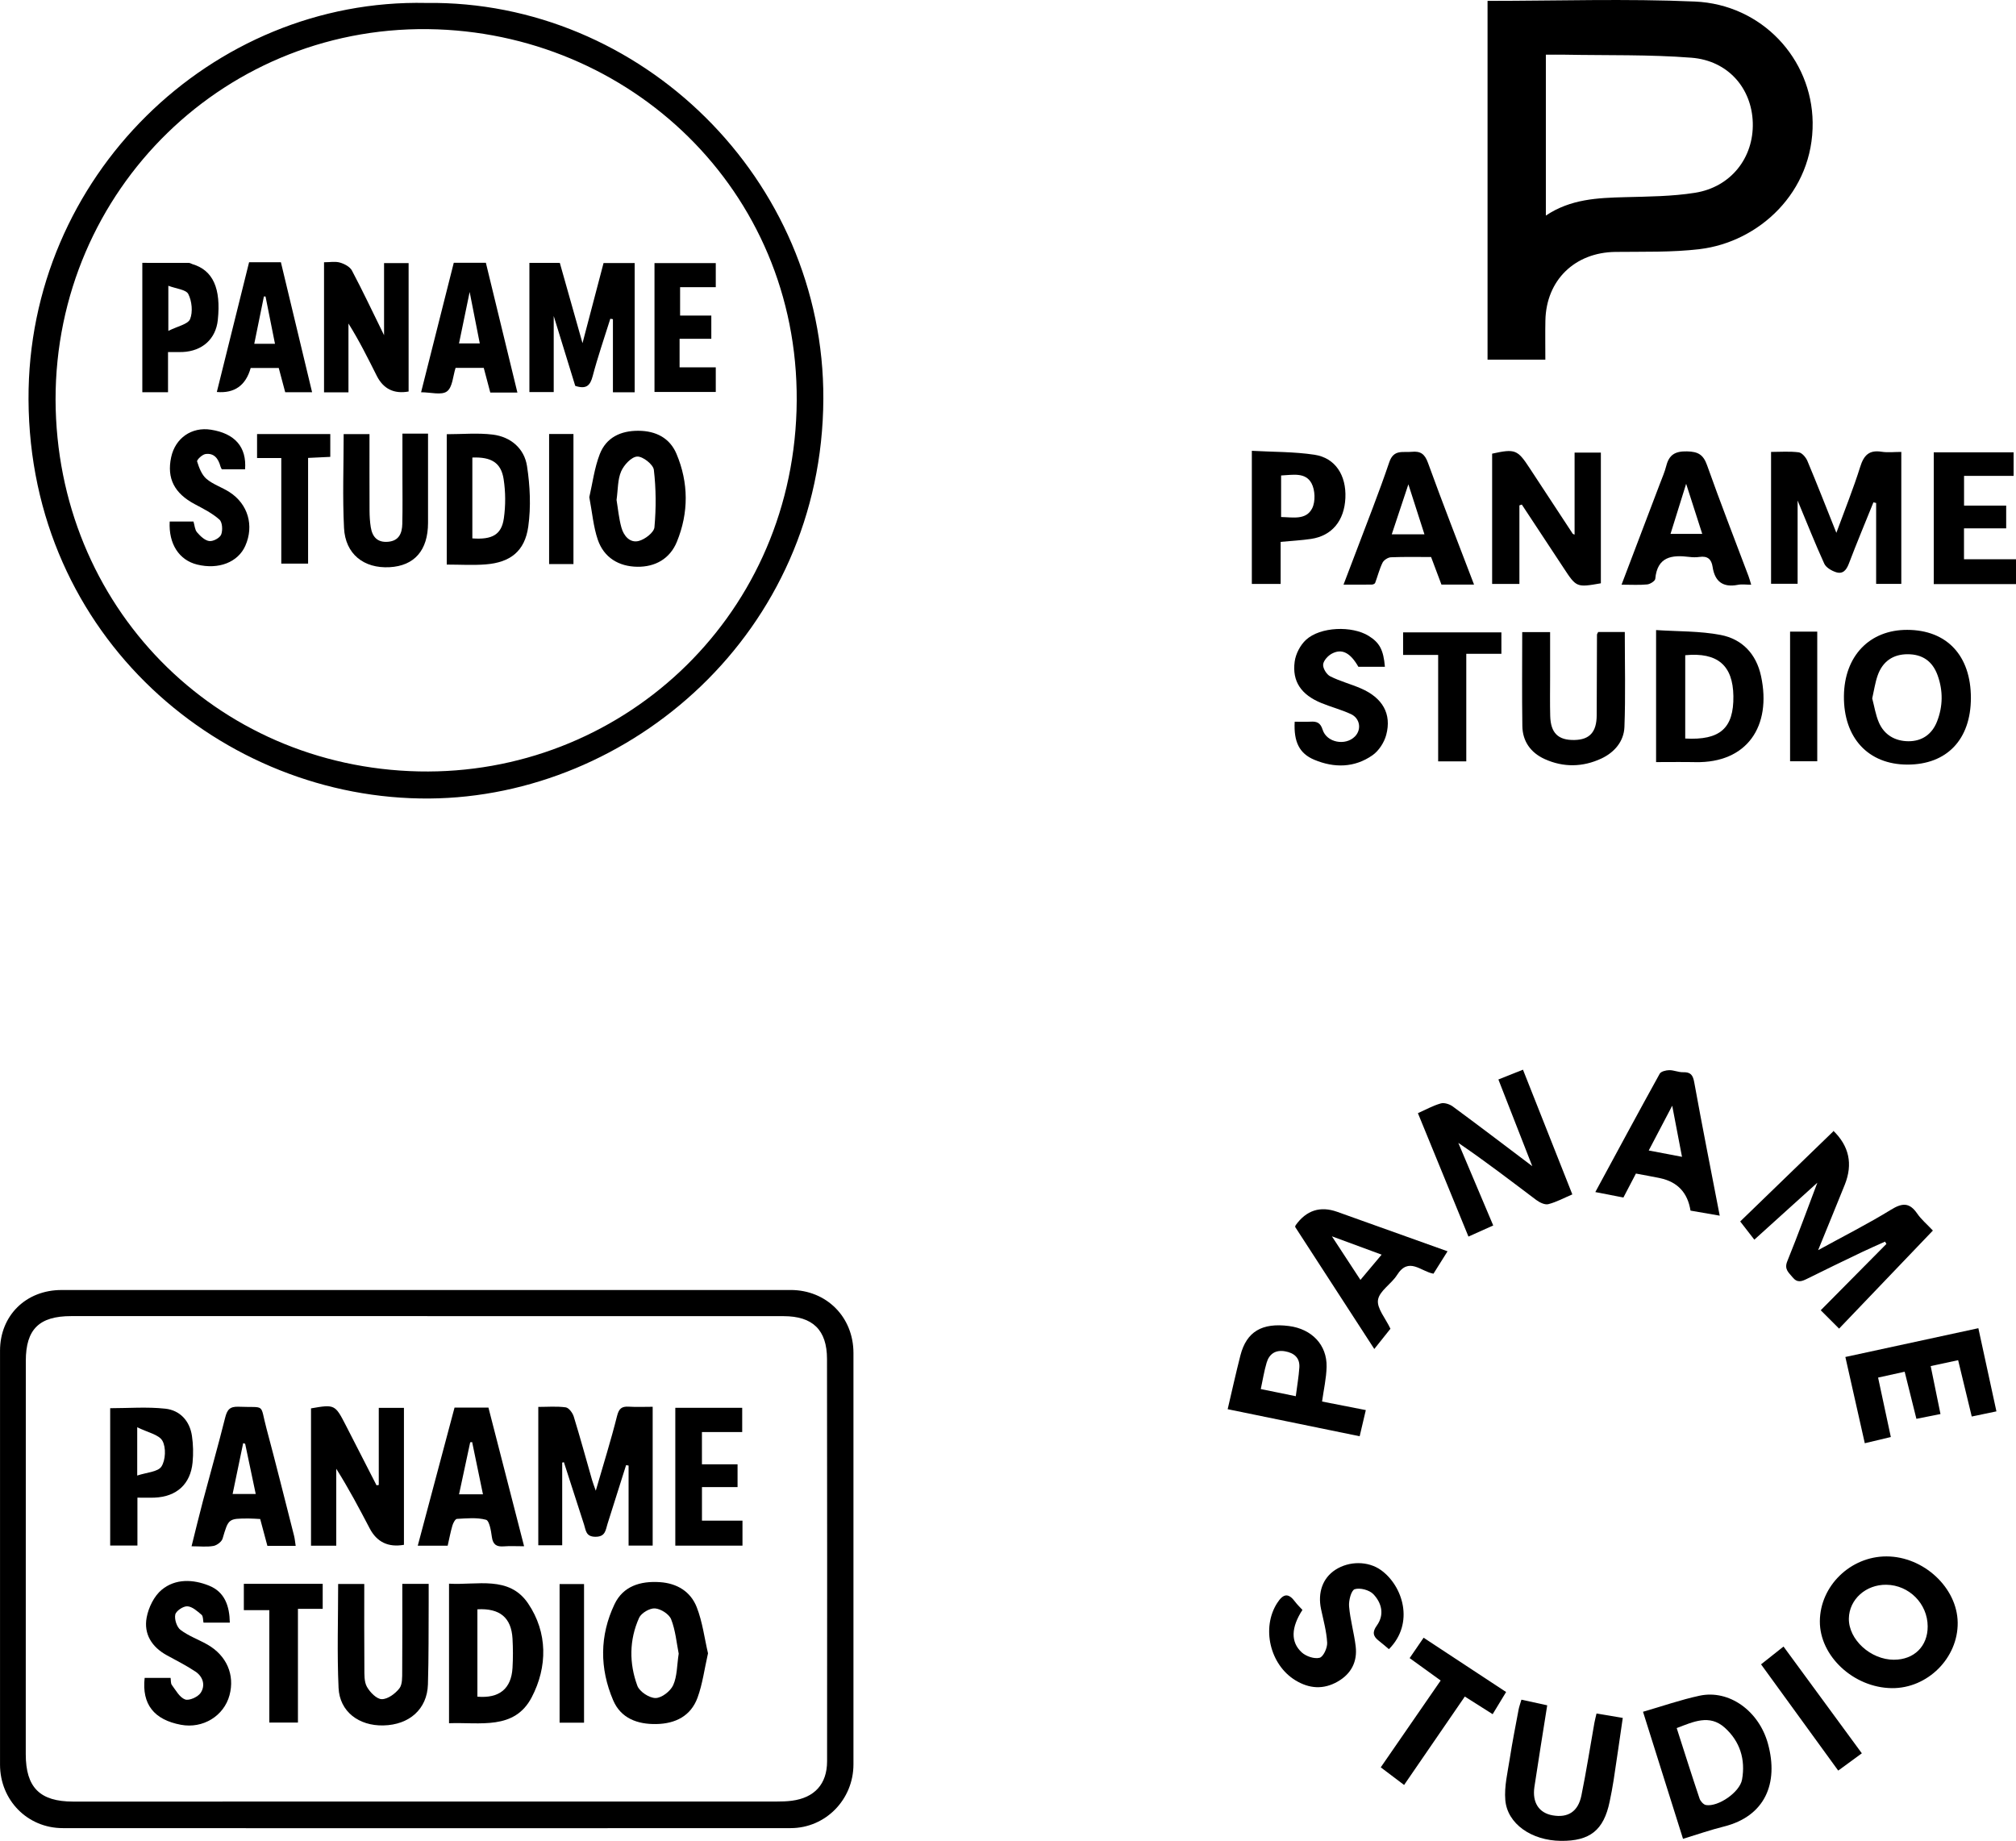 <?xml version="1.0" encoding="UTF-8"?>
<svg id="Calque_2" data-name="Calque 2" xmlns="http://www.w3.org/2000/svg" viewBox="0 0 786.6 718.27">
  <g id="Calque_1-2" data-name="Calque 1">
    <path d="M166.49,503.33c47.33,0,94.66,0,141.99,0,13.99,0,24.52,10.53,24.52,24.6,.02,53.5,.02,106.99,0,160.49,0,13.71-10.85,24.87-24.52,24.88-94.66,.05-189.32,.06-283.97,0-13.85,0-24.49-10.96-24.5-24.78,0-53.83,0-107.66,0-161.49,0-13.73,10.11-23.69,23.99-23.69,47.5,0,94.99,0,142.49,0Zm.25,10.19c-46.33,0-92.66,0-138.99,0-12.43,0-17.67,5.12-17.68,17.44-.02,51.16-.01,102.32-.02,153.49,0,12.98,5.51,18.49,18.46,18.49,91.49,0,182.98,0,274.47-.02,1.99,0,4-.05,5.98-.31,8.85-1.16,13.74-6.5,13.75-15.38,.04-52.33,.04-104.66-.03-156.99-.01-11.34-5.6-16.7-16.95-16.7-46.33,0-92.66,0-138.99-.01Z"/>
    <path d="M166.26,1.15C250.05,.02,321.61,69.95,321.25,155.65c-.38,91.32-75.49,155.33-153.71,155.91-80.56,.6-155.98-63.02-156.41-155.66C10.73,68.87,82.56-.67,166.26,1.15ZM21.68,155.95c.28,80.46,62.28,143.36,141.76,145.04,77.86,1.64,144.79-58.66,147.35-140.77,2.59-82.92-62.02-145.86-140.02-148.76C88.57,8.4,21.62,73.99,21.68,155.95Z"/>
    <path d="M580.42,.34c27.25,0,54.11-.91,80.89,.26,26.08,1.14,45.64,22.26,45.95,47.15,.34,27.29-21.05,46.69-44.06,49.45-10.85,1.3-21.91,.96-32.88,1.09-15.84,.19-27.02,10.98-27.34,26.77-.1,4.82-.02,9.65-.02,15.27h-22.55V.34Zm22.73,83.78c9.69-6.5,20.24-6.91,30.9-7.19,9.12-.24,18.34-.29,27.31-1.71,14-2.22,22.92-13.67,22.54-27.32-.38-13.44-9.63-24.27-23.94-25.38-16.38-1.28-32.89-.87-49.34-1.18-2.44-.05-4.88,0-7.46,0v62.79Z"/>
    <path d="M717.59,518.42c-2.6-2.6-4.94-4.94-7.18-7.18,8.64-8.72,17.13-17.3,25.63-25.88-.18-.3-.36-.6-.54-.9-2.98,1.35-5.99,2.64-8.95,4.06-7.18,3.44-14.36,6.9-21.49,10.45-2.08,1.03-3.79,1.67-5.61-.57-1.53-1.89-3.37-3.12-2.09-6.28,4.28-10.54,8.17-21.25,11.73-30.65-7.51,6.79-15.93,14.4-24.59,22.23-1.41-1.82-3.42-4.41-5.51-7.11,11.49-11.12,23.88-23.12,36.5-35.33-.8-.48-.48-.36-.26-.15q9.4,9.04,4.57,21.12c-3.26,8.12-6.6,16.2-10.41,25.56,10.19-5.59,19.55-10.31,28.45-15.79,4.37-2.69,7.2-2.87,10.2,1.5,1.58,2.3,3.81,4.17,6.13,6.64-12.16,12.71-24.3,25.4-36.59,38.25Z"/>
    <path d="M741.85,176.33v51.49h-9.82v-31.57c-.35-.08-.71-.17-1.06-.25-3.22,7.98-6.55,15.93-9.61,23.98-.99,2.6-2.43,4.14-5.07,3.25-1.71-.57-3.81-1.8-4.5-3.3-3.5-7.66-6.6-15.51-10.4-24.63v32.47h-10.36v-51.44c3.62,0,7.26-.3,10.8,.16,1.28,.17,2.79,1.96,3.38,3.36,3.77,8.98,7.3,18.05,11.3,28.05,3.35-9.13,6.66-17.32,9.29-25.72,1.41-4.52,3.46-6.69,8.35-5.92,2.4,.38,4.9,.07,7.7,.07Z"/>
    <path d="M592.84,197.19v30.66h-10.64v-50.84c8.93-1.96,9.89-1.59,14.57,5.55,5.62,8.58,11.26,17.15,16.89,25.72,.07,.11,.29,.13,.71,.31v-31.99h10.25v50.99c-9.44,1.67-9.56,1.6-14.51-5.95-5.42-8.27-10.89-16.51-16.33-24.77-.31,.11-.63,.22-.94,.32Z"/>
    <path d="M582.63,478.15c-3.18,1.43-6.04,2.71-9.67,4.34-6.56-16.01-13.06-31.88-19.72-48.15,2.94-1.31,5.83-2.93,8.93-3.81,1.36-.39,3.45,.3,4.68,1.2,10.01,7.37,19.91,14.91,31.01,23.29-4.68-11.97-8.89-22.74-13.22-33.82,3.24-1.29,6.1-2.44,9.59-3.83,6.41,16.2,12.78,32.28,19.26,48.66-3.26,1.39-6.21,3.01-9.36,3.81-1.37,.35-3.42-.66-4.73-1.64-9.96-7.48-19.82-15.1-30.4-22.27,4.48,10.59,8.95,21.17,13.63,32.24Z"/>
    <path d="M736.08,607.28c14.49,.03,27.59,12.21,27.77,25.8,.18,13.85-11.79,25.76-25.71,25.6-14.89-.17-28.16-12.51-28.07-26.1,.08-13.78,11.96-25.33,26.02-25.3Zm2.92,40.31c7.85,0,13.17-5.27,13.14-13.01-.03-8.84-7.24-16.11-16.11-16.24-8-.12-14.5,5.71-14.64,13.13-.16,8.23,8.47,16.13,17.61,16.13Z"/>
    <path d="M656.68,717.48c-5.23-16.62-10.37-32.93-15.61-49.58,7.51-2.17,14.69-4.68,22.07-6.27,11.46-2.46,23.15,5.86,26.68,18.74,4.24,15.45-1.13,28.31-17.23,32.32-5.26,1.31-10.41,3.11-15.91,4.79Zm-2.47-43.22c3.02,9.4,5.89,18.49,8.92,27.51,.35,1.03,1.52,2.35,2.49,2.52,4.73,.81,13.2-4.97,14.09-9.93,1.41-7.86-.82-14.95-6.77-20.27-5.99-5.35-12.29-2.25-18.72,.17Z"/>
    <path d="M769,272.33c-.02,16.2-9.37,26.02-24.78,26-15.27-.02-24.91-10.43-24.76-26.73,.15-15.61,9.97-25.87,24.71-25.84,15.47,.04,24.84,10.06,24.83,26.57Zm-38.5,.18c.83,3.1,1.32,6.43,2.61,9.41,2.11,4.88,6.37,7.27,11.53,7.3,5.28,.02,9.2-2.72,11.15-7.7,2.32-5.93,2.39-12.02,.23-18.01-2.02-5.59-5.98-8.24-11.71-8.24-5.63,0-9.74,2.75-11.69,8.29-.98,2.78-1.39,5.75-2.12,8.95Z"/>
    <path d="M646.17,297.36v-51.52c8.57,.57,17.07,.34,25.22,1.91,8.35,1.61,13.87,7.38,15.73,16.05,4.21,19.59-5.47,33.99-25.63,33.57-4.96-.1-9.92-.02-15.33-.02Zm11.37-41.71v32.51c13.63,.75,18.96-4.05,18.79-16.56-.17-11.99-6.18-17.16-18.79-15.95Z"/>
    <path d="M575.14,228.09h-12.72c-1.24-3.3-2.55-6.79-4.04-10.75-5.06,0-10.38-.12-15.68,.1-1.15,.05-2.75,1.09-3.26,2.11-1.23,2.5-1.9,5.27-2.89,7.9-.13,.33-.81,.63-1.24,.64-3.47,.05-6.94,.03-11.1,.03,1.7-4.45,3.23-8.43,4.73-12.41,4.42-11.77,9.1-23.45,13.12-35.36,1.73-5.13,5.31-3.71,8.73-4.06,3.5-.35,5.13,.85,6.39,4.34,5.68,15.69,11.77,31.23,17.96,47.47Zm-19.35-19.6c-2.1-6.54-4.05-12.61-6.27-19.52-2.32,6.97-4.35,13.09-6.49,19.52h12.76Z"/>
    <path d="M632.69,228.14c5.12-13.47,10.05-26.42,14.96-39.37,.88-2.32,1.89-4.62,2.5-7.01,1.1-4.32,3.46-5.74,8.08-5.64,4.32,.1,6.35,1.24,7.83,5.4,5.15,14.51,10.75,28.86,16.17,43.27,.34,.9,.58,1.83,1.05,3.35-2.04,0-3.68-.26-5.21,.05-5.85,1.15-9-1.34-9.85-7.02-.45-3.03-2.01-4.31-5.1-3.87-1.31,.19-2.68,.17-3.99,0-6.82-.85-12.48-.13-13.28,8.55-.08,.85-1.99,2.07-3.14,2.18-3.09,.31-6.23,.1-10,.1Zm31.49-19.82c-2.11-6.57-4.06-12.65-6.28-19.55-2.2,7.07-4.09,13.12-6.1,19.55h12.37Z"/>
    <path d="M671,474.33c-4.44-.77-7.99-1.38-11.4-1.97q-1.66-10.47-11.81-12.65c-3.07-.65-6.17-1.18-9.49-1.81-1.6,3.07-3.12,5.98-4.88,9.35-3.43-.67-6.96-1.35-10.96-2.13,8.47-15.64,16.71-30.96,25.12-46.17,.5-.9,2.44-1.37,3.73-1.39,1.79-.03,3.6,.85,5.39,.8,2.93-.08,3.84,1.06,4.36,3.96,3.1,17.12,6.5,34.18,9.94,52.01Zm-18.54-42.9c-3.42,6.53-6.21,11.84-9.16,17.47,4.65,.89,8.46,1.61,12.98,2.47-1.27-6.63-2.43-12.66-3.82-19.95Z"/>
    <path d="M757.14,551.73c-3.41,.68-6.27,1.25-9.4,1.87-1.58-6.32-3.04-12.2-4.58-18.38-3.59,.79-6.76,1.49-10.37,2.29,1.69,7.87,3.3,15.41,4.97,23.19-3.37,.8-6.54,1.56-10.16,2.42-2.5-11.12-4.97-22.06-7.58-33.65,17.12-3.7,34.19-7.4,51.89-11.23,2.35,10.83,4.66,21.45,7.05,32.45-3.18,.66-6.18,1.29-9.63,2.01-1.75-7.24-3.45-14.29-5.31-21.98-3.63,.78-7.05,1.52-10.71,2.3,1.34,6.54,2.55,12.47,3.82,18.7Z"/>
    <path d="M505.33,478.72c.1-.34,.11-.52,.2-.65q6.28-8.79,16.27-5.22c14.17,5.07,28.35,10.14,43,15.38-1.96,3.13-3.75,5.97-5.49,8.74-4.94-.86-9.65-6.74-14.22,.52-2.19,3.48-6.86,6.17-7.42,9.69-.52,3.28,2.93,7.18,4.85,11.27-1.69,2.12-3.75,4.71-6.3,7.9-10.43-16.08-20.69-31.91-30.89-47.64Zm14.35,3.67c4.06,6.21,7.5,11.46,11.13,17,2.87-3.42,5.44-6.48,8.27-9.85-6.5-2.39-12.34-4.55-19.4-7.15Z"/>
    <path d="M593.61,663.18c3.59,.78,6.77,1.48,10.08,2.2-1.72,10.91-3.42,21.35-4.99,31.8-.92,6.14,1.76,10.2,7.11,11.14,5.95,1.04,9.93-1.43,11.22-7.74,1.92-9.41,3.39-18.91,5.07-28.37,.2-1.11,.5-2.2,.83-3.63,3.4,.57,6.57,1.1,10.24,1.72-1.22,8.38-2.36,16.38-3.58,24.37-.42,2.78-.97,5.54-1.54,8.3-2.31,11.14-7.69,15.43-19.08,15.3-11.37-.13-20.85-6.63-21.63-15.92-.45-5.32,.92-10.84,1.75-16.22,.98-6.38,2.25-12.71,3.43-19.06,.21-1.12,.61-2.2,1.1-3.88Z"/>
    <path d="M623.58,246.59h10.38c0,12.53,.32,24.81-.14,37.06-.21,5.62-3.91,9.93-8.99,12.31-7.25,3.38-14.81,3.54-22.15,.2-5.39-2.46-8.6-6.86-8.69-12.87-.18-12.12-.05-24.24-.05-36.65h10.88c0,5.85,0,11.77,0,17.7,0,4.99-.09,9.99,.04,14.98,.17,6.69,3.1,9.53,9.45,9.41,5.93-.11,8.65-3.08,8.69-9.63,.06-10.48,.06-20.96,.11-31.45,0-.29,.25-.57,.47-1.05Z"/>
    <path d="M508.18,628.16c-4.42,6.81-4.68,12.53-.25,16.59,1.68,1.53,4.91,2.62,6.96,2.08,1.45-.38,3.05-3.86,2.94-5.87-.24-4.41-1.46-8.78-2.39-13.14-1.36-6.45,.67-12.12,5.59-15.31,5.44-3.52,12.83-3.46,17.82,.13,8.49,6.11,13.18,20.68,3.08,30.83-1.31-1.09-2.64-2.25-4.02-3.33-2.24-1.74-2.49-3.4-.71-5.87,3.09-4.3,1.88-8.84-1.33-12.24-1.55-1.64-5.21-2.61-7.29-1.95-1.37,.44-2.39,4.42-2.2,6.7,.44,5.24,1.96,10.38,2.58,15.61,.71,6-1.77,10.73-7.04,13.74-5.54,3.17-11.07,2.8-16.49-.51-10-6.11-13.28-20.55-7.1-30.15,2.43-3.78,4.43-3.97,7.04-.44,.78,1.06,1.76,1.97,2.81,3.12Z"/>
    <path d="M540.37,260.17h-10.36c-3.11-5.43-6.37-7.24-10.33-5.14-1.54,.81-3.29,2.72-3.42,4.26-.12,1.49,1.34,3.88,2.75,4.59,3.81,1.93,8.04,3.01,11.98,4.72,8.45,3.65,12.09,9.93,9.88,18.16-.79,2.95-2.88,6.19-5.35,7.92-7.03,4.92-14.94,5.02-22.72,1.76-5.82-2.44-8.05-6.98-7.64-14.84,2.04,0,4.14,.09,6.23-.02,2.41-.14,3.82,.41,4.67,3.13,1.58,5.05,8.92,6.41,12.62,2.63,2.62-2.67,2.02-7.04-1.57-8.71-3.74-1.74-7.79-2.77-11.61-4.35-7.79-3.21-11.4-8.39-10.34-16.16,.41-3.01,2.18-6.42,4.41-8.47,5.6-5.15,17.97-5.57,24.47-1.53,4.24,2.63,5.77,5.46,6.32,12.05Z"/>
    <path d="M488.44,175.9c8.31,.46,16.47,.33,24.43,1.53,8.15,1.23,12.47,8.03,12.07,16.87-.4,8.87-5.23,14.75-13.37,15.97-3.76,.56-7.58,.75-11.89,1.16v16.41h-11.24v-51.94Zm11.42,25.83c4.6,.09,9.76,1.29,12.13-3.41,1.32-2.63,1.15-7.14-.27-9.76-2.38-4.39-7.33-3.25-11.86-3.04v16.22Z"/>
    <path d="M754.51,176.49h31.16v9.2h-19.34v11.6h16.44v8.87h-16.46v12.05h20.3v9.69h-32.1v-51.4Z"/>
    <path d="M479.01,549.84c1.69-7.19,3.21-14.12,4.97-20.98,2.38-9.27,8.4-12.83,18.95-11.47,8.91,1.15,14.88,7.37,14.68,15.94-.1,4.42-1.12,8.83-1.77,13.52,5.63,1.1,11.11,2.17,17.07,3.34-.81,3.46-1.55,6.6-2.4,10.21-17.23-3.53-34.21-7.01-51.51-10.56Zm26.58-5.07c.52-4.08,1.15-7.63,1.39-11.2,.25-3.8-2.06-5.68-5.57-6.31-3.7-.66-6.18,.99-7.2,4.44-.97,3.26-1.49,6.66-2.28,10.29,4.46,.91,8.62,1.75,13.65,2.78Z"/>
    <path d="M562.11,655.7c-4.21-3.05-8.09-5.85-12.1-8.74,1.82-2.65,3.49-5.09,5.45-7.95,10.75,7.07,21.32,14.03,32.19,21.18-1.74,2.87-3.34,5.5-5.25,8.65-3.66-2.32-7.08-4.49-10.86-6.88-7.91,11.51-15.67,22.82-23.69,34.5-2.99-2.26-5.84-4.41-9.11-6.88,7.74-11.22,15.42-22.35,23.38-33.88Z"/>
    <path d="M585.81,246.74v8.36h-13.7v41.97h-10.97v-41.53h-13.68v-8.8h38.35Z"/>
    <path d="M687.12,649.4c2.85-2.25,5.56-4.4,8.77-6.95,10.14,13.82,20.19,27.53,30.56,41.66-3.1,2.27-5.98,4.37-9.22,6.74-10-13.77-19.89-27.39-30.11-41.46Z"/>
    <path d="M698.45,246.45h10.6v50.58h-10.6v-50.58Z"/>
    <path d="M219.36,570.7v32.23h-9.33v-53.98c3.54,0,7.18-.31,10.7,.17,1.21,.17,2.69,2.15,3.13,3.58,2.53,8.21,4.78,16.5,7.15,24.76,.31,1.09,.74,2.16,1.45,4.19,2.98-10.3,5.91-19.64,8.29-29.12,.74-2.94,1.81-3.84,4.62-3.67,2.98,.19,5.97,.04,9.29,.04v54.17h-9.4v-31.23c-.32-.06-.65-.12-.97-.18-2.42,7.65-4.86,15.3-7.26,22.96-.76,2.44-.8,5.02-4.73,5-3.73-.02-3.69-2.5-4.41-4.73-2.63-8.12-5.25-16.25-7.87-24.37l-.67,.16Z"/>
    <path d="M147.79,579.41v-30.09h9.82v53.44q-9.17,1.61-13.36-6.4c-4.07-7.78-8.17-15.55-13.05-23.28v30.02h-9.85v-53.58c9.21-1.61,9.41-1.52,13.58,6.61,4,7.8,8,15.61,11.99,23.41,.29-.04,.58-.08,.86-.13Z"/>
    <path d="M175.2,672.36v-54.44c10.99,.66,23.43-3.29,30.87,7.74,7.67,11.36,7.59,24.72,1.39,36.59-6.75,12.92-20.13,9.66-32.26,10.12Zm11.07-44.44v34.09c8.53,.73,13.22-3.08,13.7-11.21,.22-3.8,.21-7.64,0-11.44-.47-8.2-4.94-11.92-13.69-11.44Z"/>
    <path d="M276.25,645.09c-1.4,6.14-2.12,11.94-4.08,17.29-2.62,7.17-8.63,10.18-16.1,10.31-7.37,.13-13.82-2.24-16.82-9.26-5.32-12.43-5.32-25.26,.53-37.51,3.36-7.05,10.08-9.09,17.65-8.6,6.77,.44,12.04,3.7,14.42,9.78,2.25,5.74,3.01,12.07,4.4,18Zm-11.43,.17c-.84-4.21-1.24-9.07-2.95-13.43-.79-2.03-4.03-4.09-6.31-4.26-2.02-.15-5.34,1.79-6.19,3.66-3.89,8.63-3.92,17.78-.68,26.55,.84,2.28,4.69,4.79,7.12,4.76,2.39-.03,5.8-2.68,6.86-5.04,1.56-3.46,1.44-7.69,2.14-12.24Z"/>
    <path d="M156.97,618h10.29c0,2.42,.01,4.84,0,7.26-.07,10.66,.04,21.32-.29,31.97-.3,9.62-7.24,15.78-17.39,16-9.6,.21-17.06-5.41-17.48-14.66-.61-13.4-.16-26.85-.16-40.53h10.19c0,10.98-.05,21.91,.04,32.85,.02,2.46-.12,5.29,1,7.28,1.2,2.13,3.79,4.8,5.8,4.81,2.34,.02,5.25-2.15,6.85-4.19,1.23-1.57,1.09-4.42,1.11-6.71,.1-11.29,.04-22.58,.04-34.07Z"/>
    <path d="M163,603.11c4.8-18.02,9.54-35.84,14.35-53.89h13.23c4.59,17.85,9.17,35.68,13.91,54.1-3.03,0-5.5-.15-7.94,.04-2.83,.22-4.23-.69-4.64-3.7-.32-2.38-.97-6.32-2.27-6.67-3.57-.97-7.55-.55-11.35-.35-.65,.03-1.47,1.58-1.76,2.56-.74,2.52-1.22,5.11-1.86,7.91h-11.66Zm21.23-40.44c-.26,.03-.51,.06-.77,.09-1.43,6.67-2.86,13.34-4.35,20.28h9.33c-1.45-7.01-2.84-13.69-4.22-20.38Z"/>
    <path d="M115.36,603.17h-11.03c-.91-3.4-1.84-6.84-2.81-10.48-1.54-.07-3.02-.2-4.49-.2-7.99,.01-7.87,.06-10.18,7.84-.37,1.24-2.22,2.63-3.57,2.87-2.57,.46-5.28,.13-8.54,.13,1.55-6.17,2.91-11.9,4.42-17.58,2.88-10.87,5.96-21.68,8.69-32.59,.77-3.06,1.77-4.42,5.23-4.28,10.83,.43,8.21-1.53,10.9,8.5,3.72,13.89,7.19,27.84,10.74,41.78,.32,1.25,.42,2.55,.65,4.01Zm-19.71-39.84c-.26-.08-.51-.16-.77-.24-1.37,6.59-2.74,13.17-4.12,19.84h9.02c-1.43-6.77-2.78-13.19-4.13-19.61Z"/>
    <path d="M56.43,654.68h10.13c.16,.99,0,2.12,.5,2.78,1.55,2.07,3.02,4.85,5.16,5.63,1.58,.58,5.01-.96,6.08-2.58,1.92-2.89,.94-6.3-2.04-8.29-3.56-2.38-7.43-4.31-11.19-6.38-5.86-3.22-9.05-8.31-7.84-14.75,.73-3.89,2.9-8.35,5.88-10.8,5.34-4.4,12.21-4.12,18.46-1.6,6.14,2.47,7.99,7.96,8.1,14.43h-10.27c-.22-1-.09-2.49-.75-3.06-1.66-1.41-3.63-3.21-5.55-3.31-1.6-.09-4.4,1.79-4.71,3.22-.39,1.83,.58,4.87,2.04,5.98,3.12,2.37,6.98,3.74,10.44,5.69,7.56,4.28,10.82,11.85,8.68,19.81-2.19,8.12-10.41,13.13-18.94,11.53-10.5-1.96-15.31-8.01-14.17-18.29Z"/>
    <path d="M53.62,584.36v18.68h-10.63v-53.59c7.04,0,14.36-.59,21.52,.19,5.68,.62,9.5,4.71,10.38,10.58,.51,3.41,.58,6.97,.25,10.41-.81,8.45-6.23,13.35-14.78,13.71-2.12,.09-4.24,.01-6.75,.01Zm-.08-27.48v18.85c3.67-1.23,8.09-1.4,9.46-3.53,1.62-2.53,1.83-7.43,.38-10.02-1.37-2.44-5.69-3.23-9.84-5.3Z"/>
    <path d="M287.78,571.34v8.89h-13.89v13.09h15.81v9.77h-26.21v-53.78h26.1v9.45h-15.71v12.58h13.91Z"/>
    <path d="M116.25,672.11h-11.17v-43.86h-9.94v-10.27h30.77v9.76h-9.66v44.37Z"/>
    <path d="M227.88,672.16h-9.54v-54.09h9.54v54.09Z"/>
    <path d="M247.64,102.65v50.42h-8.49v-28.53c-.34-.06-.68-.11-1.02-.17-2.33,7.46-4.9,14.86-6.88,22.4-.97,3.68-2.49,5.2-6.8,3.79-2.56-8.3-5.25-17.05-8.4-27.27v29.69h-9.49v-50.4h11.87c2.8,9.89,5.65,19.98,8.85,31.31,2.93-11.14,5.52-21.03,8.21-31.25h12.15Z"/>
    <path d="M126.42,102.33c2.29,0,4.39-.41,6.22,.12,1.74,.5,3.88,1.62,4.67,3.1,4.17,7.87,7.97,15.93,12.54,25.24v-28.14h9.58v50.11q-8.55,1.53-12.41-6.09c-3.45-6.86-6.86-13.75-11.06-20.44v26.85h-9.53v-50.75Z"/>
    <path d="M174.31,169.42c6.11,0,12.11-.57,17.95,.15,7.02,.87,12.31,5.41,13.37,12.29,1.19,7.73,1.57,15.88,.49,23.59-1.35,9.66-7.04,14.02-16.62,14.77-4.93,.39-9.91,.07-15.19,.07v-50.86Zm9.99,9.11v31.54c7.72,.56,11.37-1.42,12.29-7.82,.72-5.02,.69-10.33-.09-15.34-1-6.4-4.84-8.67-12.2-8.39Z"/>
    <path d="M229.94,193.97c1.24-5.35,1.97-11.32,4.07-16.76,2.52-6.5,8.16-9.18,15.14-9.13,6.79,.05,12.18,2.81,14.8,9,4.76,11.29,4.8,22.95,.16,34.3-2.71,6.64-8.46,9.86-15.45,9.76-7.18-.1-13-3.54-15.4-10.52-1.74-5.07-2.17-10.59-3.33-16.66Zm10.62,1.06c.57,3.42,.9,7.23,1.91,10.84,.89,3.2,3.31,6.11,6.78,5.2,2.43-.63,5.92-3.32,6.1-5.34,.67-7.43,.64-15.02-.23-22.41-.25-2.1-4.33-5.3-6.5-5.18-2.25,.12-5.18,3.28-6.26,5.78-1.39,3.21-1.22,7.08-1.79,11.11Z"/>
    <path d="M157.01,169.2h10c0,5.49,0,10.91,0,16.33,0,6.16,0,12.31,0,18.47-.01,10.7-5.3,16.79-15.02,17.31-10.04,.54-17.25-5.12-17.76-15.3-.61-12.08-.14-24.22-.14-36.62h10.08c0,10.01-.03,19.95,.02,29.88,.01,2.15,.14,4.32,.48,6.44,.6,3.75,2.57,6.04,6.75,5.68,4.3-.37,5.46-3.38,5.55-6.94,.15-6.32,.05-12.65,.05-18.97,0-5.29,0-10.58,0-16.28Z"/>
    <path d="M201.88,153.17h-10.58c-.83-3.15-1.67-6.29-2.55-9.64h-10.99c-1.03,3.16-1.16,7.54-3.36,9.18-2.12,1.59-6.35,.34-10.1,.34,4.27-16.9,8.51-33.73,12.75-50.51h12.53c4.08,16.79,8.12,33.42,12.3,50.63Zm-18.63-39.25c-1.58,7.62-2.85,13.8-4.15,20.07h8.1c-1.27-6.42-2.46-12.47-3.95-20.07Z"/>
    <path d="M97.2,102.32c1.85,0,3.17,0,4.49,0,2.49,0,4.97,0,7.91,0,4.05,16.86,8.07,33.64,12.17,50.72h-10.49c-.84-3.17-1.68-6.31-2.52-9.46h-10.95q-2.88,10.25-13.21,9.37c4.18-16.83,8.34-33.54,12.59-50.64Zm10.09,31.81c-1.31-6.54-2.5-12.5-3.69-18.45-.21,0-.42,0-.63-.01-1.24,6.09-2.48,12.17-3.76,18.46h8.08Z"/>
    <path d="M66.19,203.49h9.3c.46,1.5,.52,3.2,1.38,4.2,1.28,1.48,3.04,3.19,4.78,3.42,1.48,.2,4.11-1.19,4.64-2.52,.67-1.67,.48-4.83-.67-5.85-2.77-2.47-6.24-4.23-9.57-5.99-8.01-4.24-11.04-10.09-9.27-18.34,1.61-7.49,8.01-11.93,15.51-10.75,9.37,1.47,14,6.76,13.33,15.46h-9.07c-.15-.3-.42-.69-.53-1.12-.81-3.04-2.48-5.33-5.86-4.84-1.27,.19-3.44,2.27-3.25,2.89,.75,2.43,1.79,5.2,3.63,6.78,2.58,2.21,6.09,3.3,9,5.18,7.26,4.67,9.66,13.11,6.17,20.96-2.85,6.42-10.42,9.37-18.79,7.31-7.03-1.73-11.17-8.03-10.71-16.78Z"/>
    <path d="M65.56,137.36v15.68h-10.03v-50.48c6.01,0,12.09-.01,18.17,.02,.47,0,.93,.35,1.41,.49,7.99,2.38,11.19,9.45,9.87,21.83-.78,7.34-6.01,12.1-13.73,12.45-1.65,.07-3.3,.01-5.69,.01Zm.12-8.25c3.66-1.85,7.67-2.58,8.49-4.61,1.13-2.79,.7-6.99-.69-9.76-.89-1.77-4.73-2.07-7.8-3.24v17.61Z"/>
    <path d="M265.16,132.18v11.15h14.12v9.6h-23.91v-50.27h23.91v9.4h-13.92v11.07h12.18v9.06h-12.36Z"/>
    <path d="M109.75,219.91v-41.19h-9.45v-9.37h28.57v8.91c-2.56,.12-5.31,.25-8.66,.41v41.24h-10.46Z"/>
    <path d="M223.75,220.09h-9.5v-50.75h9.5v50.75Z"/>
  </g>
</svg>